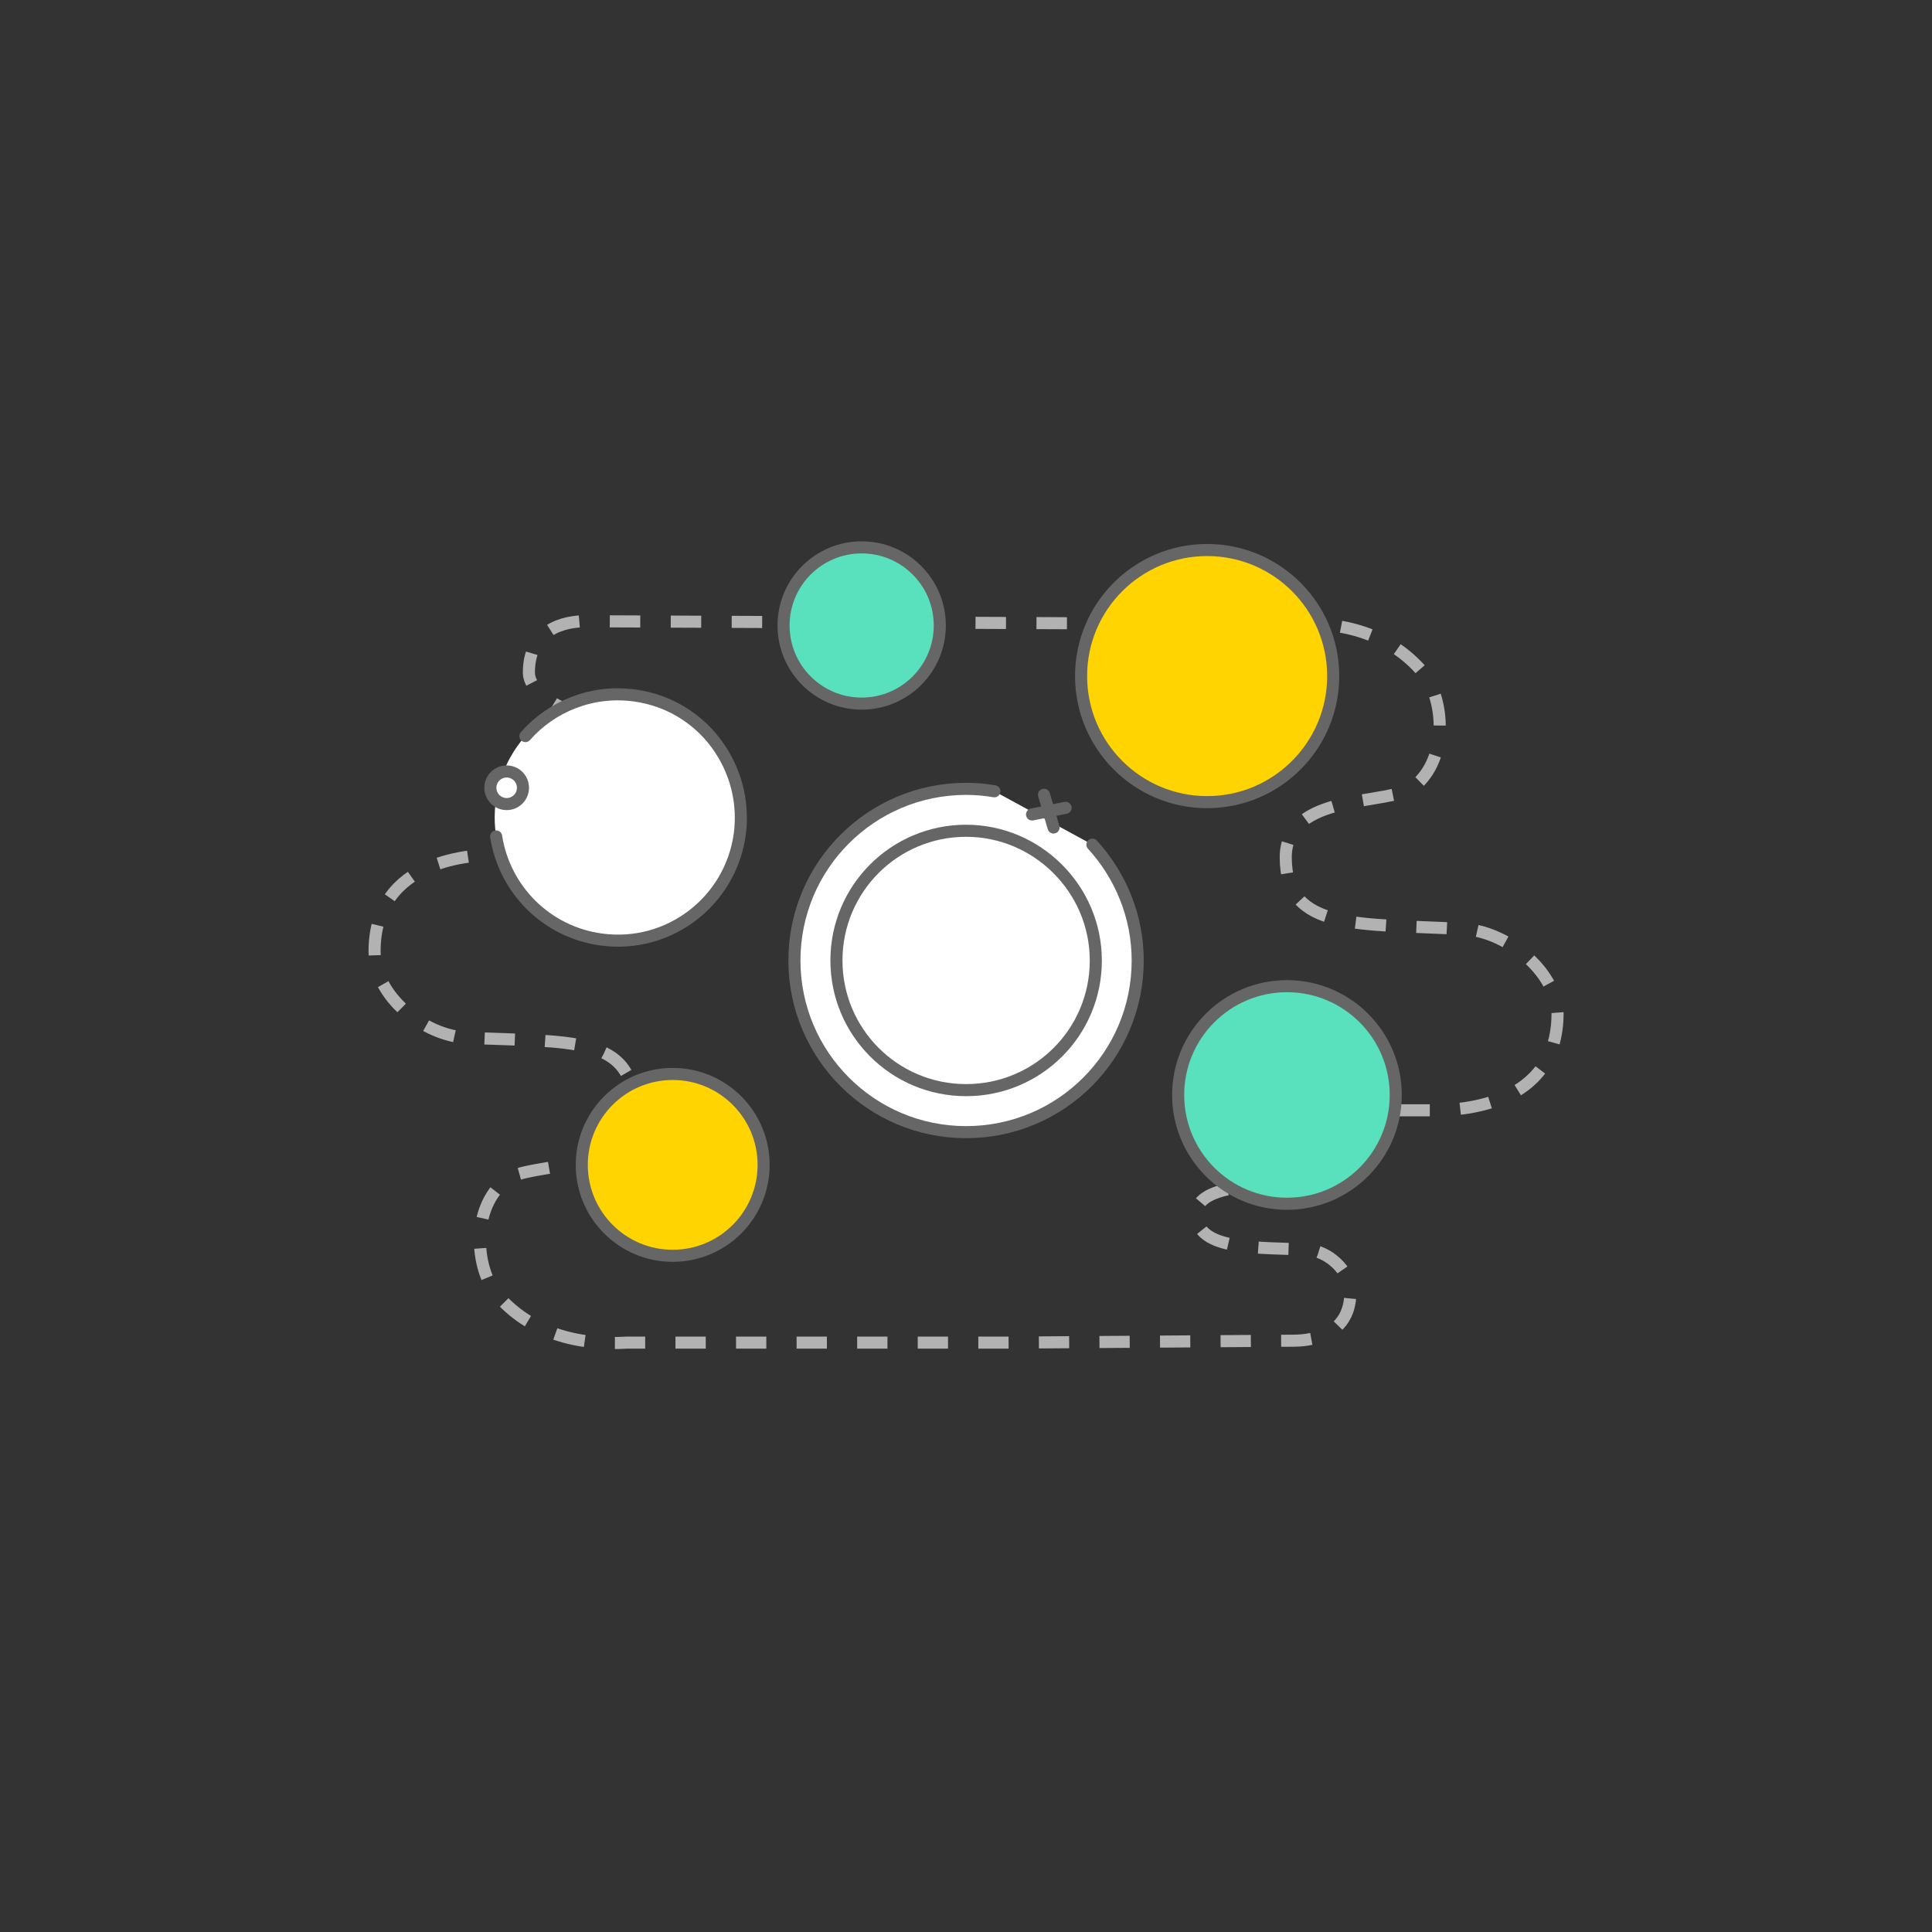 <?xml version="1.0" encoding="utf-8"?>
<!-- Generator: Adobe Illustrator 23.0.3, SVG Export Plug-In . SVG Version: 6.00 Build 0)  -->
<svg version="1.1" id="Layer_1" xmlns="http://www.w3.org/2000/svg" xmlns:xlink="http://www.w3.org/1999/xlink" x="0px" y="0px"
	 viewBox="0 0 160 160" style="enable-background:new 0 0 160 160;" xml:space="preserve">
<rect x="0" y="0" width="160" height="160" fill="#333333" stroke="none"/>
<style type="text/css">
	.st0{fill:none;}
	.st1{fill:none;stroke:#B2B2B2;stroke-miterlimit:10;}
	.st2{fill:none;stroke:#B2B2B2;stroke-miterlimit:10;stroke-dasharray:2.508,2.508;}
	.st3{fill:none;stroke:#B2B2B2;stroke-miterlimit:10;stroke-dasharray:2.524,2.524;}
	.st4{fill:#FFD400;stroke:#666666;stroke-miterlimit:10;}
	.st5{fill:#59E0BC;stroke:#666666;stroke-miterlimit:10;}
	.st6{fill:#FFFFFF;}
	.st7{fill:#FFFFFF;stroke:#666666;stroke-linecap:round;stroke-miterlimit:10;}
	.st8{fill:#FFFFFF;stroke:#666666;stroke-miterlimit:10;}
	.st9{fill:none;stroke:#666666;stroke-linecap:round;stroke-miterlimit:10;}
</style>
<g>
	<rect x="15" y="15" class="st0" width="130" height="130"/>
</g>
<g>
	<g>
		<path class="st1" d="M53.32,69.78c-0.45,0.62-0.77,1-0.77,1h-1.26"/>
		<path class="st2" d="M48.78,70.78h-7.5c-2.01,0-10.26,0.24-10.26,8.02c0,3.77,4.16,6.98,7.63,7.14c8.63,0.4,13.85-0.24,13.85,5.93
			c0,5.45-8.6,4.25-10.6,5.85c-2.93,2.33-2.54,7.3-0.77,9.46c2.7,3.21,6.71,4.25,10.8,4.01h31.64l23.56-0.16
			c0.93,0,4.7-0.16,4.7-4.01c0-1.84-1.92-3.45-3.54-3.52c-3.93-0.24-9.22,0.16-9.22-2.97c0-2.72,6.54-2.17,7.54-2.89
			c1.31-3.09-0.47-4.41-2.19-5.04"/>
		<path class="st1" d="M103.22,92.25c-0.64-0.15-1.12-0.22-1.22-0.3h1.26"/>
		<path class="st3" d="M105.79,91.95h12.94c2,0,10.26-0.24,10.26-8.02c-0.16-3.61-4.32-6.82-7.78-6.99
			c-8.56-0.49-14.73,0.24-14.73-5.93c0-5.45,8.6-4.25,10.6-5.85c2.93-2.33,2.54-7.3,0.77-9.46c-2.7-3.21-6.71-4.25-10.72-4.01
			L48.5,51.45c-0.93,0-4.7,0.16-4.7,4.25c0,2.01,3.92,3.69,5.54,3.77c1.39,0.08,2.6,0.08,3.52,0.24c5.92,0.54,3.2,5.99,1.18,9.03"/>
	</g>
</g>
<circle class="st4" cx="55.71" cy="96.47" r="7.53"/>
<circle class="st4" cx="99.97" cy="55.99" r="10.44"/>
<circle class="st5" cx="71.36" cy="51.8" r="6.47"/>
<circle class="st5" cx="106.58" cy="90.68" r="9.01"/>
<g>
	<path class="st6" d="M53.78,57.82c3.14,0.83,5.55,3.05,6.76,5.82c0.88,2.04,1.1,4.36,0.49,6.66c-1.44,5.44-7.02,8.69-12.47,7.25
		s-8.69-7.02-7.25-12.47C42.76,59.63,48.33,56.38,53.78,57.82z"/>
	<path class="st7" d="M43.51,60.96c2.18-2.47,5.5-3.83,9-3.37c3.22,0.42,5.9,2.31,7.42,4.92c1.12,1.9,1.64,4.17,1.34,6.54
		c-0.75,5.59-5.87,9.51-11.45,8.76c-4.59-0.61-8.06-4.18-8.73-8.54"/>
	<path class="st7" d="M58.73,62.56"/>
	<circle class="st7" cx="41.96" cy="65.24" r="1.35"/>
</g>
<g>
	<path class="st7" d="M82.35,65.53c-0.75-0.13-1.54-0.2-2.34-0.2c-7.86,0-14.22,6.36-14.22,14.21s6.36,14.22,14.22,14.22
		s14.21-6.36,14.21-14.21c0-3.7-1.44-7.07-3.75-9.6"/>
	<path class="st8" d="M80.01,68.8c-5.94,0-10.74,4.8-10.74,10.74c0,5.94,4.8,10.74,10.74,10.74c5.94,0,10.74-4.79,10.74-10.73
		C90.75,73.6,85.88,68.8,80.01,68.8z"/>
	<g>
		<line class="st9" x1="86.46" y1="65.82" x2="87.25" y2="68.53"/>
		<line class="st9" x1="88.25" y1="66.9" x2="85.47" y2="67.45"/>
	</g>
</g>
</svg>
